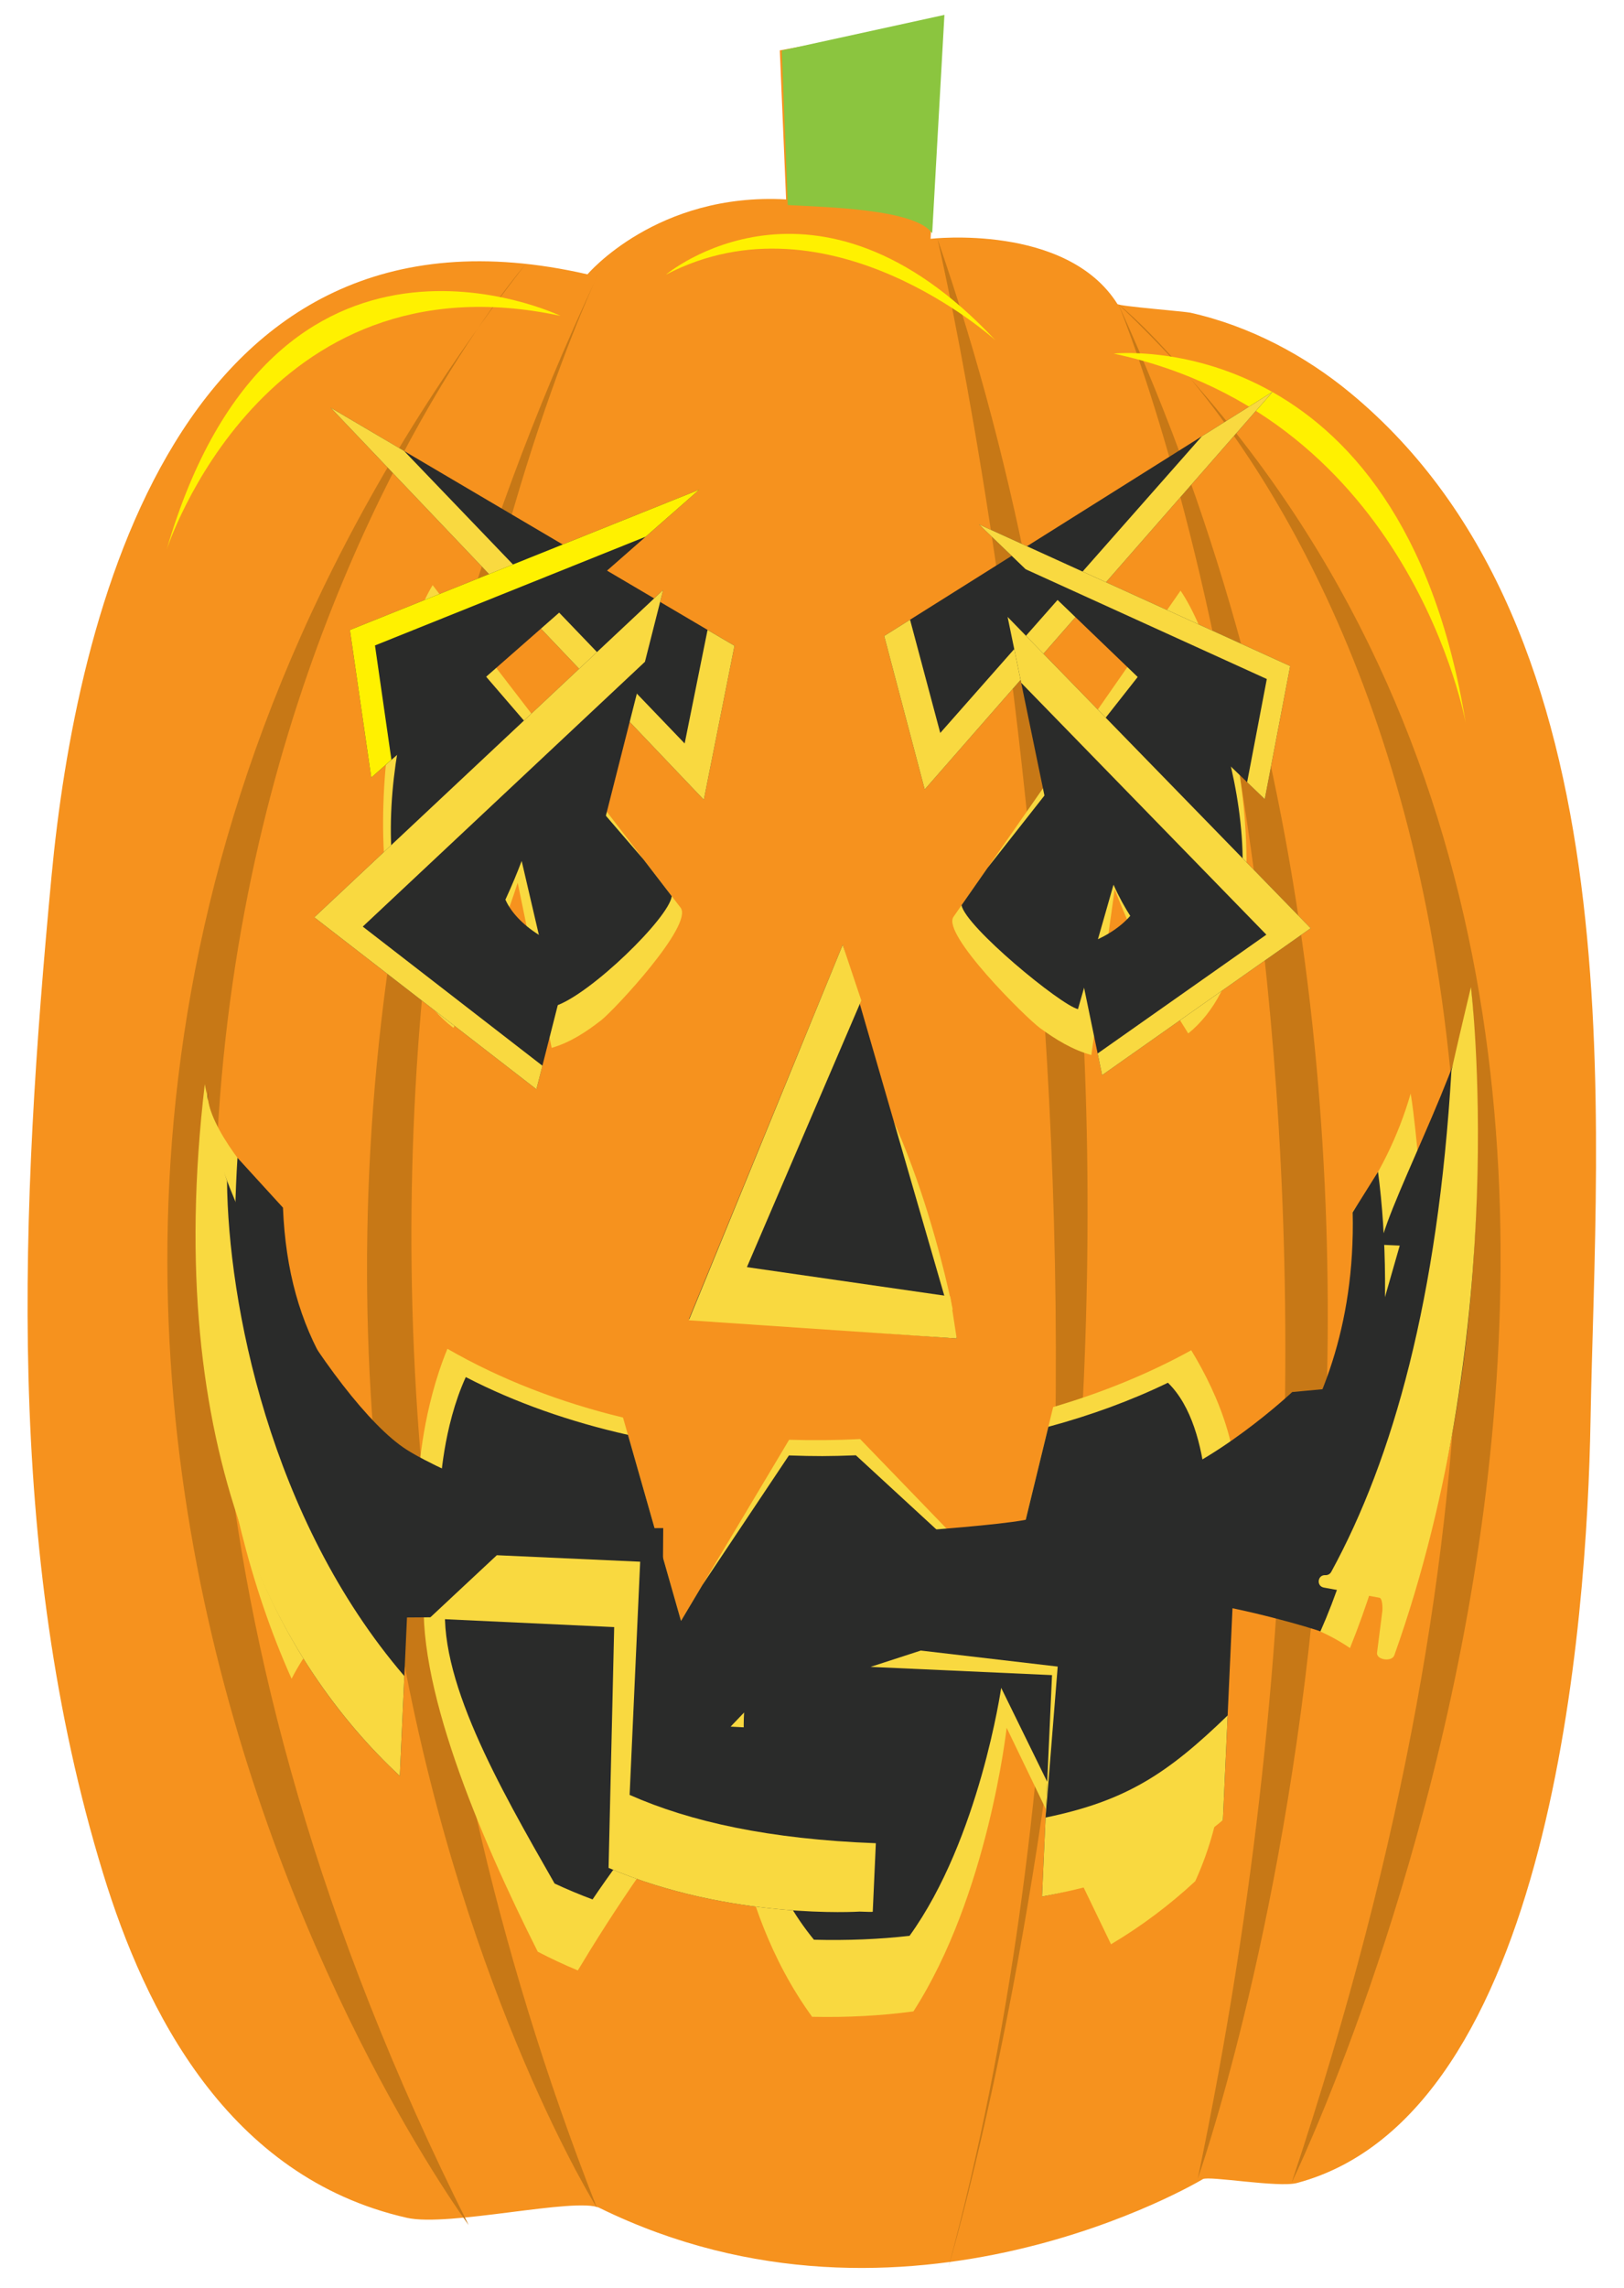 <?xml version="1.0" encoding="utf-8"?>
<!-- Generator: Adobe Illustrator 19.1.0, SVG Export Plug-In . SVG Version: 6.00 Build 0)  -->
<!DOCTYPE svg PUBLIC "-//W3C//DTD SVG 1.1//EN" "http://www.w3.org/Graphics/SVG/1.1/DTD/svg11.dtd">
<svg version="1.1" id="Layer_1" xmlns="http://www.w3.org/2000/svg" xmlns:xlink="http://www.w3.org/1999/xlink" x="0px" y="0px"
	 viewBox="0 0 307 432.367" enable-background="new 0 0 307 432.367" xml:space="preserve">
<g id="pumpkin">
	<path id="shape" fill="#F6921E" d="M111.056,51.844c0,0,13.121-15.528,37.548-14.16l-1.191-28.162l30.813-5.669l-2.312,41.275
		c0,0,25.69-2.993,35.33,12.33c0.263,0.412,12.658,1.391,13.768,1.632c11.336,2.533,21.763,8.165,30.125,15.057
		c54.945,45.24,46.545,137.481,45.531,194.52c-0.664,37.335-7.228,130.969-55.474,143.865c-3.516,0.937-16.68-1.402-17.809-0.723
		c-0.02,0.015-56.148,33.821-114.056,5.436c-4.332-2.12-28.508,3.67-36.416,1.868c-33.895-7.685-49.481-39.124-57.423-65.074
		C0.778,292.946,3.846,228.149,9.741,165.565C14.344,116.673,33.457,34.042,111.056,51.844z"/>
	<g id="sections">
		<path fill="#C77816" d="M113.018,51.954c0,0-79.176,164.285-0.186,365.262C112.832,417.217,14.95,260.941,113.018,51.954z"/>
		<path fill="#C77816" d="M211.404,57.467c0,0,59.629,141.242,15.008,354.286C226.413,411.753,290.682,230.548,211.404,57.467z"/>
		<path fill="#C77816" d="M177.237,45.202c0,0,48.92,209.668,2.058,383.224C179.296,428.426,239.818,225.632,177.237,45.202z"/>
		<path fill="#C77816" d="M211.404,57.467c0,0,119.824,93.958,32.771,355.006C244.175,412.474,351.974,191.026,211.404,57.467z"/>
		<path fill="#C77816" d="M99.212,50.103c0,0-124.507,143.419-10.623,370.371C88.588,420.474-46.363,238.178,99.212,50.103z"/>
	</g>
	<path id="tip" fill="#8BC53F" d="M176.221,44.089l2.312-41.275l-30.738,6.723l1.121,29.209c-0.027-0.002-0.048-0.003-0.071-0.004
		C156.311,39.161,173.064,39.495,176.221,44.089z"/>
	<g id="light">
		<path fill="#FFF100" d="M105.956,59.691c0,0-54.036-25.933-74.453,44.185C31.503,103.876,49.647,47.632,105.956,59.691z"/>
		<path fill="#FFF100" d="M125.887,51.903c0,0,28.331-23.863,62.284,12.396C188.171,64.297,156.778,35.822,125.887,51.903z"/>
		<path fill="#FFF100" d="M210.527,66.823c0,0,54.312-5.868,66.562,69.896C277.089,136.719,266.833,78.878,210.527,66.823z"/>
	</g>
</g>
<g id="evilFace">
	<g>
		<path fill="#F9D940" d="M155.357,191.92c0,0-18.025,31.508-18.016,52.191l42.764,3.378
			C180.105,247.49,171.997,205.662,155.357,191.92z"/>
		<path fill="#2A2B2A" d="M156.397,196c0,0-14.508,26.876-14.57,44.496l34.214,2.751C176.042,243.247,169.676,207.653,156.397,196z"
			/>
	</g>
	<g>
		<path fill="#F9D940" d="M228.762,303.054c13.134,1.509,21.318,4.868,26.437,8.392c12.811-31.746,15.627-68.707,12.339-98.107
			c-0.244-2.227-0.494-4.465-0.867-6.68c-2.367,8.208-6.129,15.661-10.991,22.366c1.522,44.355-22.626,59.49-22.626,59.49
			c2.722-12.437-2.777-24.995-7.863-33.346c-8.049,4.44-16.849,8.017-26.102,10.731l-8.522,35.013l-27.968-28.962
			c-4.468,0.223-8.946,0.272-13.421,0.129l-20.445,34.238l-10.96-38.434c-11.865-2.868-23.124-7.188-33.192-12.994
			c-4.691,11.365-5.347,23.033-5.347,23.033c-21.051-15.952-25.549-36.819-26.13-49.432c-7.359-7.807-14.316-16.745-13.943-22.751
			c-2.042,32.918,0.08,76.181,15.959,111.502c10.186-19.587,25.22-17.578,25.22-17.578c-2.182,17.862,10.365,47.434,21.317,69.163
			c2.43,1.266,4.957,2.451,7.575,3.539c6.208-10.349,16.19-25.702,28.482-39.93c0,0-0.032,26.903,15.807,48.691
			c6.735,0.148,13.104-0.207,19.149-1.019c14.148-21.955,17.625-53.597,17.625-53.597l19.731,40.912
			c5.789-3.442,11.088-7.434,15.92-11.917C237.284,330.732,228.762,303.054,228.762,303.054z"/>
		<path fill="#2A2B2A" d="M260.501,221.447l-4.801,7.67c1.092,43.496-27.644,63.4-27.644,63.4
			c0.234-1.066,1.739-22.454-7.273-31.212c-7,3.394-14.608,6.168-22.6,8.326l-7.615,31.283l-2.204-1.432l-26.568-24.465
			c-5.135,0.195-7.532,0.199-12.662,0.028l-16.34,24.469l-4.057,6.806l-10.028-35.166c-10.936-2.466-21.337-6.09-30.656-10.918
			c-4.359,9.517-4.818,20.688-4.818,20.688c-18.594-14.085-28.774-28.695-29.743-52.704l-8.594-9.41l-0.007-0.005
			c-1.684,26.954,0.441,62.186,14.689,91.499c3.804-4.795,7.843-7.474,11.343-8.937c7.039-4.369,13.393,0.409,13.393,0.409
			c-1.954,14.975,10.065,35.866,20.527,54.171c2.306,1.071,4.696,2.08,7.176,3.002c5.791-8.632,17.128-23.463,28.646-35.326
			c0,0-1.87,24.572,13.203,42.942c6.357,0.163,12.377-0.09,18.073-0.737c13.22-18.337,17.32-46.866,17.32-46.866l17.862,36.446
			c5.449-2.86,10.431-6.184,14.955-9.901c10.563-20.732,2.358-43.004,2.358-43.004c9.782,1.062,24.041,5.298,25.169,5.803
			C261.362,281.834,263.766,246.017,260.501,221.447z"/>
	</g>
	<g>
		<g>
			<path fill="#F9D940" d="M210.721,168.063c4.152,10.844,9.586,20.441,13.905,27.236c20.215-16.333,8.249-69.501-1.456-83.673
				c0,0-42.628,61.204-42.925,61.635c-2.283,3.266,13.723,19.094,16.342,21.006c3.028,2.211,6.182,4.137,9.72,5.109L210.721,168.063
				z"/>
			<path fill="#2A2B2A" d="M222.087,119.016c0,0-24.79,31.496-35.405,44.998c-2.083,2.982-3.783,5.426-4.914,7.047
				c0.767,4.074,18.665,18.82,22.008,19.643l6.722-23.516c3.992,9.049,10.453,14.966,14.577,20.648
				C244.058,174.377,231.345,130.868,222.087,119.016z"/>
		</g>
		<g>
			<polygon fill="#2A2B2A" points="167.146,120.186 174.805,149.191 240.554,74.061 			"/>
			<polygon fill="#F9D940" points="227.209,82.443 177.746,138.511 172.036,117.113 167.146,120.186 174.805,149.191 
				240.554,74.061 			"/>
		</g>
	</g>
	<g>
		<g>
			<path fill="#F9D940" d="M97.861,166.808c-3.453,10.891-8.272,20.579-12.149,27.435c-21.251-16.026-12.715-69.358-3.927-83.664
				c0,0,46.543,60.526,46.871,60.951c2.49,3.244-12.49,19.295-14.981,21.252c-2.885,2.255-5.917,4.233-9.392,5.245L97.861,166.808z"
				/>
			<path fill="#2A2B2A" d="M83.342,117.948c0,0,26.796,31.114,38.286,44.444c2.264,2.946,4.119,5.37,5.358,6.972
				c-0.505,4.083-15.371,18.547-21.992,20.742L98.615,162.7c-3.403,9.096-8.945,19.155-12.699,24.904
				C66.078,174.431,74.853,129.936,83.342,117.948z"/>
		</g>
		<g>
			<polygon fill="#2A2B2A" points="138.847,122.035 133.051,151.14 62.505,77.046 			"/>
			<polygon fill="#F9D940" points="76.385,85.218 129.429,140.5 133.755,119.042 138.847,122.035 133.051,151.14 62.505,77.046 			
				"/>
		</g>
	</g>
</g>
<g id="happyFace">
	<g>
		<path fill="#2A2B2A" d="M190.475,116.582l9.788,47.443c0.065-0.023,0.132-0.06,0.191-0.081c6.933-2.466,13.699-1.243,15.106,2.713
			c1.413,3.973-3.068,9.176-10.001,11.642c-0.74,0.263-1.476,0.469-2.219,0.655l5.005,24.222l39.42-27.763L190.475,116.582z"/>
		<polygon fill="#F9D940" points="190.475,116.582 193.05,129.04 239.392,176.632 207.496,199.082 208.345,203.176 247.766,175.413 
					"/>
		<polygon fill="#2A2B2A" points="185.069,99.104 239.09,151.019 243.896,125.871 		"/>
		<polygon fill="#F9D940" points="185.069,99.104 193.892,107.576 239.476,128.319 235.757,147.817 239.09,151.019 243.896,125.871 
					"/>
	</g>
	<g>
		<path fill="#2A2B2A" d="M125.362,111.49l-13.122,51.698c-0.073-0.023-0.139-0.062-0.208-0.091c-7.507-3.051-15-2.055-16.744,2.232
			c-1.759,4.289,2.917,10.239,10.42,13.297c0.808,0.327,1.602,0.606,2.399,0.838l-6.705,26.383l-41.988-32.493L125.362,111.49z"/>
		<polygon fill="#F9D940" points="59.414,173.352 101.402,205.846 102.539,201.401 68.576,175.105 121.919,125.062 125.362,111.49 
					"/>
		<polygon fill="#2A2B2A" points="132.188,92.535 70.183,146.945 66.147,119.053 		"/>
		<polygon fill="#FFF100" points="132.188,92.535 122.062,101.418 70.887,121.974 73.994,143.584 70.183,146.945 66.147,119.053 		
			"/>
	</g>
	<g>
		<path fill="#2A2B2A" d="M167.074,315.117l31.801,1.44l-1.895,41.851c15.224-2.857,18.82-8.21,34.197-14.455l2.143-47.32
			l28.453,1.288l-0.691,15.249c24.918-49.837,16.984-126.62,16.984-126.628c1.479,9.031-15.317,39.813-17.083,48.684l3.62,0.164
			l-7.59,26.487l-12.739,1.189c0,0-14.889,14.041-28.751,18.111l-0.776,18.195l-20.085-0.909l0.378-11.5
			c-6.788,1.75-41.906,3.571-46.971,4.31l-1.646,35.44l-21.333-1.061l0.288-36.874c-16.917,0.396-41.633-10.434-48.531-14.837
			c-14.011-8.944-39.322-52.223-37.458-68.016c-8.291,70.166,13.66,108.73,36.191,129.688l1.356-29.949l40.169-0.28l-2.061,47.601
			c23.034,9.848,47.458,8.259,47.458,8.259c1.438,0.065,2.479,0.078,2.481,0.03L167.074,315.117z"/>
		<path fill="#F9D940" d="M42.914,223.162c-1.737-5.192-3.584-15.311-4.2-18.27c-8.291,70.166,14.334,109.762,36.865,130.721
			l0.855-18.874C50.945,287.043,43.119,246.157,42.914,223.162z"/>
		<path fill="#F9D940" d="M119.023,339.193l1.995-44.065l-27.097-1.227L81.12,305.854l34.985,1.63l-1.06,45.503
			c23.034,9.848,47.458,8.259,47.458,8.259c1.438,0.065,2.479,0.078,2.481,0.03l0.586-12.949
			C145.478,347.568,130.532,344.301,119.023,339.193z"/>
		<path fill="#F9D940" d="M197.655,343.475l2.292-28.532l-25.884-3.026l-9.497,3.086l34.308,1.554l-1.895,41.851
			c15.224-2.857,25.366-7,34.197-14.455l0.895-19.77C220.729,335.162,212.891,340.341,197.655,343.475z"/>
		<path fill="#F9D940" d="M278.066,186.543c0,0-2.293,9.539-3.678,15.752c-0.006,0.026-0.009,0.052-0.011,0.079
			c-2.554,42.984-11.036,73.279-22.724,94.68c-0.22,0.403-0.654,0.639-1.112,0.612h0c-1.482-0.087-1.743,2.079-0.282,2.347
			l10.497,1.921c0.582,0.107,0.604,1.809,0.577,2.4l-1.026,8.045c-0.061,1.348,2.822,1.708,3.274,0.437
			C285.868,250.255,278.066,186.55,278.066,186.543z"/>
	</g>
	<g>
		<polygon fill="#2A2B2A" points="159.301,178.551 130.251,249.263 180.852,252.935 		"/>
		<polygon fill="#F9D940" points="162.818,189.065 159.301,178.551 130.216,249.503 180.852,252.935 179.635,245.005 
			141.196,239.46 		"/>
	</g>
</g>
</svg>
